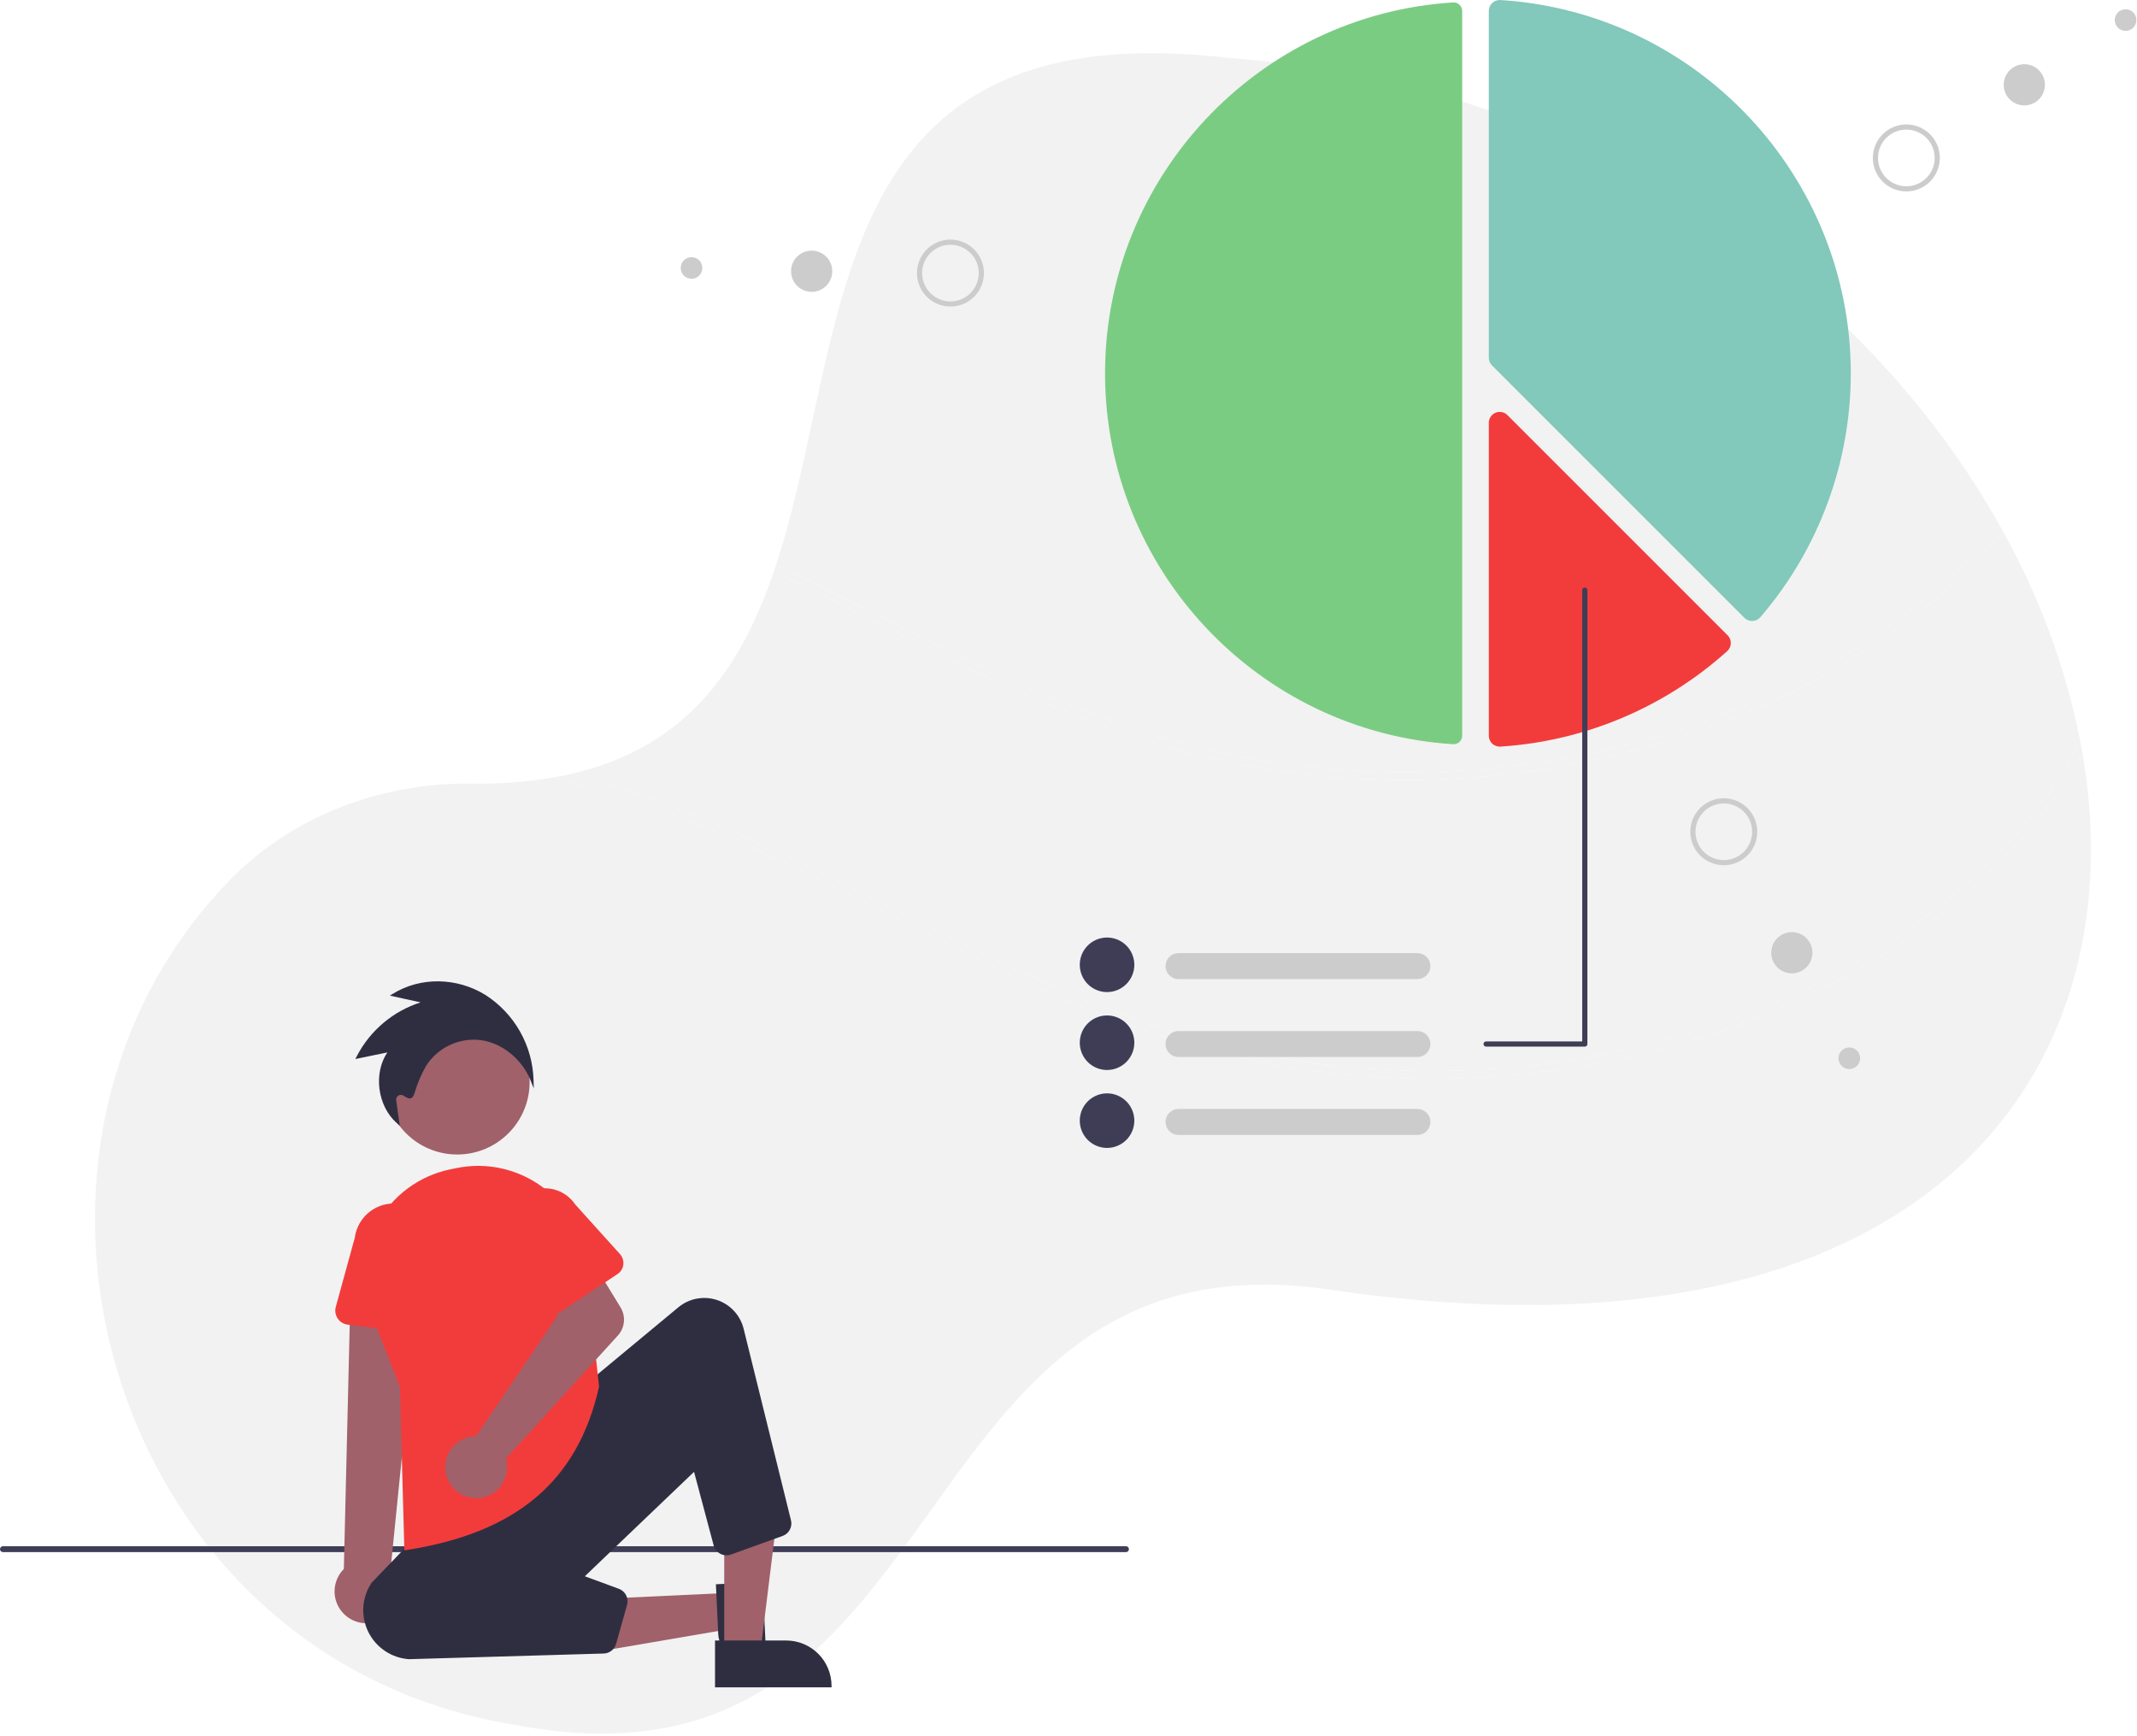 <svg width="725" height="589" viewBox="0 0 725 589" fill="none" xmlns="http://www.w3.org/2000/svg">
<g clip-path="url(#clip0_51_110)">
<path fill-rule="evenodd" clip-rule="evenodd" d="M690.29 363.796C691.146 362.302 691.976 360.799 692.771 359.271C708.715 328.858 712.883 292.784 706.523 255.671C706.287 254.273 706.033 252.875 705.754 251.478C700.793 226.581 691.973 202.613 679.614 180.44C670.651 191.091 660.553 200.732 649.499 209.192C606.436 242.217 551.892 260.127 498.083 263.884C470.43 265.828 442.641 263.94 415.504 258.275C387.896 252.491 361.564 242.304 336.062 230.405C322.124 223.9 308.419 216.929 294.714 209.958C284.029 204.524 273.344 199.09 262.551 193.877C251.368 226.683 233.135 253.588 193.566 262.63C191.644 263.076 189.67 263.447 187.634 263.805C178.411 265.357 169.063 266.05 159.712 265.876C128.653 265.509 98.564 277.189 77.386 299.18C42.326 335.594 28.583 383.829 33.03 430.413C33.109 431.287 33.196 432.169 33.292 433.043C41.208 504.893 92.361 572.192 175.246 585.297C253.079 599.917 284.417 556.198 315.856 512.337L316.282 511.743C316.417 511.555 316.553 511.367 316.688 511.179C316.828 510.983 316.968 510.788 317.108 510.592C317.329 510.281 317.55 509.971 317.771 509.661L317.837 509.568C347.996 467.553 379.142 426.534 452.277 437.717C581.082 456.518 657.458 420.995 690.29 363.796ZM187.634 263.827C189.67 263.469 191.644 263.076 193.566 262.63C195.384 263.102 197.195 263.591 199.001 264.098C236.115 274.474 270.255 291.725 304.425 308.99C320.318 317.021 336.217 325.055 352.425 332.402C378.033 344.013 404.539 353.483 432.261 358.55C459.92 363.572 488.148 364.677 516.115 361.835C569.776 356.436 624.363 336.639 665.617 301.22C681.946 287.263 695.554 270.406 705.754 251.5C706.034 252.898 706.287 254.296 706.523 255.694C694.536 276.95 677.613 295.699 658.235 310.56C615.172 343.585 560.629 361.495 506.82 365.252C479.167 367.196 451.377 365.308 424.241 359.643C396.633 353.859 370.3 343.672 344.798 331.772C330.836 325.257 317.105 318.271 303.373 311.285C291.567 305.28 279.762 299.274 267.81 293.567C241.985 281.231 215.443 270.712 187.634 263.827Z" fill="#F2F2F2"/>
<path d="M678.286 178.028C633.318 98.114 541.644 28.85 416.727 19.641C304.902 6.701 290.276 74.594 275.683 142.336C272.059 159.159 268.437 175.972 263.329 191.535C274.151 196.744 284.885 202.167 295.621 207.592L295.623 207.592C311.537 215.633 327.459 223.678 343.689 231.034C369.296 242.645 395.803 252.115 423.524 257.182C451.184 262.204 479.412 263.31 507.379 260.467C561.04 255.068 615.627 235.271 656.881 199.853C664.627 193.203 671.788 185.902 678.286 178.028Z" fill="#F2F2F2"/>
<path d="M263.329 191.535C263.075 192.321 262.813 193.099 262.551 193.877C273.344 199.09 284.029 204.524 294.714 209.958C308.419 216.929 322.124 223.9 336.062 230.405C361.564 242.304 387.896 252.491 415.504 258.275C442.641 263.94 470.43 265.828 498.083 263.884C551.892 260.127 606.436 242.217 649.499 209.192C660.553 200.732 670.651 191.091 679.614 180.44C679.177 179.636 678.731 178.832 678.286 178.028C671.788 185.902 664.627 193.203 656.881 199.853C615.627 235.271 561.04 255.068 507.379 260.467C479.412 263.31 451.184 262.204 423.524 257.182C395.803 252.115 369.296 242.645 343.689 231.034C327.459 223.678 311.537 215.633 295.623 207.592L295.621 207.592C284.885 202.167 274.151 196.744 263.329 191.535Z" fill="#F2F2F2"/>
<path d="M658.235 310.56C677.613 295.699 694.536 276.95 706.523 255.694C706.287 254.296 706.034 252.898 705.754 251.5C695.554 270.406 681.946 287.263 665.617 301.22C624.363 336.639 569.776 356.436 516.115 361.835C488.148 364.677 459.92 363.572 432.261 358.55C404.539 353.483 378.033 344.013 352.425 332.402C336.217 325.055 320.318 317.021 304.425 308.99C270.255 291.725 236.115 274.474 199.001 264.098C197.195 263.591 195.384 263.102 193.566 262.63C191.644 263.076 189.67 263.469 187.634 263.827C215.443 270.712 241.985 281.231 267.81 293.567C279.762 299.274 291.567 305.28 303.373 311.285C317.105 318.271 330.836 325.257 344.798 331.772C370.3 343.672 396.633 353.859 424.241 359.643C451.377 365.308 479.167 367.196 506.82 365.252C560.629 361.495 615.172 343.585 658.235 310.56Z" fill="#F2F2F2"/>
<path d="M166.675 442.304C220.248 457.279 267.619 486.581 317.837 509.568C317.322 510.293 316.806 511.018 316.282 511.743C315.006 511.158 313.74 510.572 312.473 509.978C286.508 497.86 261.337 484.118 235.485 471.773C209.109 459.174 181.991 448.472 153.535 441.596C114.202 432.122 73.571 429.232 33.293 433.043C33.196 432.169 33.109 431.287 33.03 430.413C77.931 426.175 123.228 430.205 166.675 442.304Z" fill="#F2F2F2"/>
<path d="M493.172 0.822C493.11 0.822 493.047 0.824 492.984 0.828C426.768 4.976 374.898 60.247 374.898 126.658C374.898 193.069 426.768 248.34 492.984 252.487C493.38 252.514 493.777 252.458 494.15 252.324C494.523 252.19 494.864 251.98 495.153 251.708C495.44 251.44 495.669 251.116 495.825 250.756C495.981 250.395 496.061 250.006 496.059 249.614V3.702C496.057 2.937 495.752 2.205 495.211 1.665C494.67 1.125 493.937 0.822 493.172 0.822Z" fill="#7BCC83"/>
<path d="M594.413 210.686C593.431 210.686 592.49 210.296 591.795 209.603L506.178 123.986C505.833 123.643 505.56 123.236 505.374 122.787C505.189 122.338 505.093 121.857 505.095 121.372V3.702C505.093 3.197 505.195 2.697 505.396 2.233C505.596 1.77 505.891 1.353 506.26 1.009C506.631 0.661 507.069 0.392 507.547 0.22C508.026 0.048 508.535 -0.024 509.042 0.008C575.69 4.183 627.898 59.815 627.898 126.658C627.9 157.02 617.015 186.377 597.219 209.399C596.886 209.785 596.477 210.098 596.018 210.319C595.559 210.54 595.059 210.664 594.55 210.684C594.505 210.686 594.459 210.686 594.413 210.686Z" fill="#82C8BB"/>
<path d="M508.806 253.315C507.861 253.314 506.952 252.954 506.262 252.308C505.892 251.964 505.597 251.547 505.396 251.083C505.195 250.619 505.093 250.118 505.095 249.613V143.444C505.095 142.713 505.312 141.998 505.718 141.39C506.124 140.782 506.701 140.309 507.377 140.029C508.052 139.749 508.795 139.676 509.512 139.819C510.229 139.961 510.888 140.313 511.405 140.83L586.116 215.541C586.471 215.897 586.75 216.32 586.936 216.787C587.122 217.253 587.211 217.753 587.198 218.255C587.185 218.757 587.07 219.251 586.861 219.707C586.651 220.163 586.35 220.572 585.977 220.909C564.707 240.059 537.598 251.474 509.036 253.308C508.96 253.313 508.883 253.315 508.806 253.315Z" fill="#F23C3C"/>
<path d="M382 526.601H1C0.735 526.601 0.48 526.496 0.293 526.308C0.105 526.121 0 525.867 0 525.601C0 525.336 0.105 525.082 0.293 524.894C0.48 524.707 0.735 524.601 1 524.601H382C382.265 524.601 382.52 524.707 382.707 524.894C382.895 525.082 383 525.336 383 525.601C383 525.867 382.895 526.121 382.707 526.308C382.52 526.496 382.265 526.601 382 526.601Z" fill="#3F3D56"/>
<path d="M155.119 391.697C168.684 391.697 179.68 380.7 179.68 367.135C179.68 353.571 168.684 342.574 155.119 342.574C141.554 342.574 130.558 353.571 130.558 367.135C130.558 380.7 141.554 391.697 155.119 391.697Z" fill="#A0616A"/>
<path d="M247.019 540.442L247.592 552.689L200.629 560.729L199.783 542.655L247.019 540.442Z" fill="#A0616A"/>
<path d="M258.744 536.763L260.047 564.603L259.548 564.627C255.69 564.881 251.846 563.951 248.531 561.962C245.533 560.051 243.806 557.405 243.671 554.511L242.875 537.506L258.744 536.763Z" fill="#2F2E41"/>
<path d="M245.705 560.594L257.965 560.593L263.797 513.305L245.703 513.306L245.705 560.594Z" fill="#A0616A"/>
<path d="M242.578 556.591L266.722 556.59C268.743 556.59 270.744 556.988 272.611 557.761C274.478 558.534 276.174 559.668 277.603 561.096C279.032 562.525 280.165 564.221 280.938 566.088C281.711 567.955 282.109 569.956 282.109 571.976V572.476L242.579 572.478L242.578 556.591Z" fill="#2F2E41"/>
<path d="M129.963 549.139C131.306 548.325 132.454 547.227 133.327 545.921C134.2 544.615 134.776 543.134 135.014 541.582C135.253 540.03 135.148 538.444 134.707 536.936C134.266 535.429 133.501 534.037 132.463 532.857L142.249 435.503L118.944 437.132L116.653 532.316C114.787 534.189 113.674 536.682 113.523 539.322C113.372 541.962 114.195 544.565 115.836 546.639C117.476 548.712 119.821 550.112 122.424 550.573C125.028 551.034 127.71 550.524 129.963 549.139Z" fill="#A0616A"/>
<path d="M142.135 452.378L117.986 449.435C117.298 449.351 116.637 449.121 116.048 448.758C115.458 448.396 114.953 447.911 114.567 447.336C114.182 446.761 113.925 446.11 113.814 445.427C113.703 444.743 113.74 444.044 113.924 443.377L120.354 419.991C120.803 416.478 122.626 413.286 125.424 411.115C128.222 408.944 131.767 407.971 135.281 408.41C138.796 408.848 141.993 410.663 144.171 413.455C146.35 416.247 147.332 419.79 146.903 423.305L147.533 447.473C147.55 448.165 147.419 448.852 147.147 449.489C146.875 450.125 146.469 450.696 145.957 451.161C145.445 451.627 144.838 451.977 144.178 452.187C143.519 452.397 142.822 452.462 142.135 452.378Z" fill="#F23C3C"/>
<path d="M138.756 562.929C135.83 562.729 133.008 561.76 130.577 560.119C128.145 558.479 126.189 556.226 124.907 553.588C123.625 550.95 123.062 548.02 123.276 545.094C123.489 542.169 124.471 539.351 126.122 536.927L141.896 520.551L199.396 469.051L230.136 443.542C231.93 442.054 234.072 441.045 236.362 440.611C238.652 440.177 241.015 440.331 243.229 441.06C245.443 441.788 247.436 443.067 249.021 444.777C250.605 446.486 251.73 448.57 252.289 450.832L268.349 515.801C268.619 516.882 268.477 518.024 267.951 519.006C267.426 519.989 266.554 520.74 265.505 521.116L247.996 527.418C247.41 527.629 246.786 527.716 246.165 527.674C245.543 527.631 244.937 527.46 244.385 527.171C243.833 526.882 243.347 526.482 242.958 525.995C242.568 525.508 242.285 524.946 242.124 524.344L235.464 499.368L198.406 534.795L209.968 539.051C211.029 539.446 211.902 540.225 212.416 541.233C212.93 542.241 213.048 543.405 212.745 544.495L209.008 557.733C208.751 558.656 208.204 559.472 207.448 560.062C206.692 560.651 205.767 560.983 204.808 561.008L138.756 562.929Z" fill="#2F2E41"/>
<path d="M137.186 526.003L135.665 470.449L126.071 446.083C124.112 441.112 123.263 435.773 123.584 430.439C123.904 425.106 125.387 419.907 127.928 415.206C130.468 410.506 134.005 406.417 138.292 403.227C142.578 400.037 147.509 397.822 152.741 396.738C153.531 396.574 154.319 396.414 155.104 396.258C160.123 395.262 165.294 395.327 170.286 396.45C175.278 397.573 179.98 399.728 184.089 402.777C188.198 405.826 191.623 409.702 194.144 414.154C196.665 418.607 198.226 423.538 198.727 428.63L203.235 470.452L203.217 470.532C196.028 502.51 175.225 520.109 137.747 525.916L137.186 526.003Z" fill="#F23C3C"/>
<path d="M159.876 487.414C160.423 487.33 160.976 487.289 161.529 487.291L189.289 446.195L184.031 435.354L199.355 425.282L210.527 443.569C211.429 445.046 211.828 446.776 211.663 448.5C211.499 450.223 210.78 451.846 209.614 453.126L171.622 494.839C172.219 496.886 172.178 499.066 171.506 501.088C170.834 503.111 169.561 504.882 167.858 506.164C166.156 507.446 164.103 508.179 161.973 508.266C159.843 508.353 157.737 507.79 155.935 506.651C154.133 505.511 152.721 503.851 151.886 501.89C151.051 499.928 150.833 497.759 151.261 495.671C151.689 493.583 152.742 491.674 154.281 490.199C155.82 488.724 157.772 487.753 159.876 487.414Z" fill="#A0616A"/>
<path d="M186.86 445.431C186.237 445.257 185.659 444.951 185.165 444.533C184.671 444.116 184.273 443.597 183.999 443.011L174.398 422.568C172.568 419.812 171.904 416.443 172.554 413.2C173.203 409.956 175.112 407.102 177.862 405.263C180.613 403.425 183.979 402.751 187.225 403.391C190.471 404.031 193.33 405.932 195.177 408.677L210.345 425.509C210.778 425.99 211.102 426.558 211.296 427.175C211.49 427.792 211.548 428.443 211.467 429.085C211.386 429.726 211.168 430.343 210.827 430.893C210.486 431.442 210.031 431.912 209.492 432.27L190.561 444.846C190.023 445.204 189.413 445.441 188.774 445.542C188.135 445.643 187.482 445.605 186.86 445.431Z" fill="#F23C3C"/>
<path d="M480.883 332.187H399.813C398.645 332.187 397.524 331.723 396.698 330.897C395.871 330.071 395.407 328.95 395.407 327.781C395.407 326.613 395.871 325.492 396.698 324.666C397.524 323.839 398.645 323.375 399.813 323.375H480.883C482.052 323.375 483.172 323.839 483.999 324.666C484.825 325.492 485.289 326.613 485.289 327.781C485.289 328.95 484.825 330.071 483.999 330.897C483.172 331.723 482.052 332.187 480.883 332.187Z" fill="#CCCCCC"/>
<path d="M375.58 336.593C373.75 336.593 371.961 336.051 370.44 335.034C368.918 334.017 367.732 332.572 367.032 330.881C366.332 329.191 366.148 327.33 366.505 325.536C366.862 323.741 367.744 322.092 369.038 320.798C370.332 319.504 371.98 318.623 373.775 318.266C375.57 317.909 377.43 318.092 379.121 318.792C380.812 319.493 382.257 320.679 383.273 322.2C384.29 323.722 384.833 325.511 384.833 327.341C384.83 329.794 383.854 332.146 382.12 333.88C380.385 335.615 378.033 336.59 375.58 336.593Z" fill="#3F3D56"/>
<path d="M480.883 358.623H399.813C398.645 358.623 397.524 358.159 396.698 357.333C395.871 356.506 395.407 355.386 395.407 354.217C395.407 353.048 395.871 351.928 396.698 351.102C397.524 350.275 398.645 349.811 399.813 349.811H480.883C482.052 349.811 483.172 350.275 483.999 351.102C484.825 351.928 485.289 353.048 485.289 354.217C485.289 355.386 484.825 356.506 483.999 357.333C483.172 358.159 482.052 358.623 480.883 358.623Z" fill="#CCCCCC"/>
<path d="M375.58 363.029C373.75 363.029 371.961 362.486 370.44 361.47C368.918 360.453 367.732 359.008 367.032 357.317C366.332 355.627 366.148 353.766 366.505 351.971C366.862 350.177 367.744 348.528 369.038 347.234C370.332 345.94 371.98 345.059 373.775 344.702C375.57 344.345 377.43 344.528 379.121 345.228C380.812 345.929 382.257 347.114 383.273 348.636C384.29 350.158 384.833 351.947 384.833 353.776C384.83 356.23 383.854 358.581 382.12 360.316C380.385 362.051 378.033 363.026 375.58 363.029Z" fill="#3F3D56"/>
<path d="M480.883 385.059H399.813C398.645 385.059 397.524 384.595 396.698 383.769C395.871 382.942 395.407 381.822 395.407 380.653C395.407 379.485 395.871 378.364 396.698 377.538C397.524 376.711 398.645 376.247 399.813 376.247H480.883C482.052 376.247 483.172 376.711 483.999 377.538C484.825 378.364 485.289 379.485 485.289 380.653C485.289 381.822 484.825 382.942 483.999 383.769C483.172 384.595 482.052 385.059 480.883 385.059Z" fill="#CCCCCC"/>
<path d="M375.58 389.465C373.75 389.465 371.961 388.922 370.44 387.906C368.918 386.889 367.732 385.444 367.032 383.753C366.332 382.063 366.148 380.202 366.505 378.407C366.862 376.613 367.744 374.964 369.038 373.67C370.332 372.376 371.98 371.495 373.775 371.138C375.57 370.781 377.43 370.964 379.121 371.664C380.812 372.365 382.257 373.55 383.273 375.072C384.29 376.594 384.833 378.383 384.833 380.213C384.83 382.666 383.854 385.017 382.12 386.752C380.385 388.487 378.033 389.462 375.58 389.465Z" fill="#3F3D56"/>
<path d="M504.176 355.098H537.661C537.895 355.098 538.119 355.006 538.284 354.84C538.449 354.675 538.542 354.451 538.542 354.217V200.206C538.542 199.972 538.449 199.748 538.284 199.583C538.119 199.418 537.895 199.325 537.661 199.325C537.427 199.325 537.203 199.418 537.038 199.583C536.873 199.748 536.78 199.972 536.78 200.206V353.336H504.176C504.06 353.336 503.945 353.358 503.838 353.402C503.73 353.446 503.633 353.511 503.551 353.593C503.469 353.675 503.403 353.772 503.359 353.879C503.314 353.986 503.292 354.101 503.292 354.217C503.292 354.333 503.314 354.448 503.359 354.555C503.403 354.662 503.469 354.76 503.551 354.841C503.633 354.923 503.73 354.988 503.838 355.032C503.945 355.076 504.06 355.099 504.176 355.098Z" fill="#3F3D56"/>
<path d="M647.661 64.906C645.422 65.086 643.18 64.599 641.218 63.505C639.256 62.411 637.663 60.76 636.639 58.76C635.616 56.76 635.208 54.502 635.468 52.271C635.728 50.04 636.644 47.935 638.099 46.225C639.555 44.514 641.485 43.273 643.646 42.659C645.807 42.046 648.101 42.087 650.239 42.777C652.377 43.467 654.262 44.776 655.656 46.537C657.05 48.299 657.89 50.434 658.07 52.673C658.312 55.675 657.351 58.651 655.399 60.945C653.447 63.239 650.664 64.664 647.661 64.906ZM647.521 63.164C649.416 63.012 651.222 62.301 652.713 61.121C654.203 59.942 655.311 58.347 655.895 56.538C656.479 54.729 656.513 52.788 655.994 50.959C655.475 49.131 654.425 47.498 652.977 46.266C651.53 45.034 649.749 44.259 647.861 44.039C645.973 43.819 644.063 44.164 642.371 45.03C640.679 45.896 639.281 47.245 638.356 48.905C637.43 50.565 637.017 52.462 637.17 54.357C637.271 55.615 637.619 56.84 638.194 57.964C638.769 59.087 639.56 60.086 640.521 60.904C641.483 61.722 642.595 62.343 643.796 62.73C644.997 63.118 646.263 63.266 647.521 63.164Z" fill="#CCCCCC"/>
<path d="M686.77 35.763C690.63 35.763 693.759 32.634 693.759 28.774C693.759 24.914 690.63 21.784 686.77 21.784C682.91 21.784 679.781 24.914 679.781 28.774C679.781 32.634 682.91 35.763 686.77 35.763Z" fill="#CCCCCC"/>
<path d="M721.126 10.487C723.153 10.487 724.797 8.843 724.797 6.815C724.797 4.788 723.153 3.144 721.126 3.144C719.098 3.144 717.454 4.788 717.454 6.815C717.454 8.843 719.098 10.487 721.126 10.487Z" fill="#CCCCCC"/>
<path d="M594.295 288.46C593.056 290.334 591.29 291.799 589.219 292.669C587.148 293.54 584.866 293.776 582.66 293.349C580.455 292.923 578.426 291.851 576.829 290.271C575.232 288.691 574.14 286.673 573.691 284.472C573.241 282.271 573.454 279.986 574.303 277.906C575.152 275.827 576.599 274.045 578.46 272.788C580.321 271.53 582.514 270.853 584.76 270.841C587.006 270.83 589.206 271.484 591.08 272.723C593.59 274.386 595.339 276.976 595.941 279.927C596.544 282.877 595.952 285.946 594.295 288.46ZM576.801 276.901C575.753 278.487 575.199 280.348 575.208 282.248C575.218 284.149 575.791 286.004 576.855 287.579C577.92 289.154 579.427 290.378 581.187 291.096C582.946 291.815 584.88 291.995 586.742 291.615C588.604 291.234 590.312 290.31 591.649 288.959C592.986 287.608 593.893 285.891 594.254 284.025C594.615 282.159 594.415 280.228 593.678 278.475C592.942 276.723 591.702 275.229 590.117 274.181C587.989 272.778 585.393 272.277 582.896 272.787C580.4 273.297 578.208 274.777 576.801 276.901Z" fill="#CCCCCC"/>
<path d="M607.901 330.23C611.761 330.23 614.89 327.101 614.89 323.241C614.89 319.381 611.761 316.252 607.901 316.252C604.041 316.252 600.912 319.381 600.912 323.241C600.912 327.101 604.041 330.23 607.901 330.23Z" fill="#CCCCCC"/>
<path d="M627.397 362.723C629.425 362.723 631.068 361.079 631.068 359.051C631.068 357.024 629.425 355.38 627.397 355.38C625.369 355.38 623.726 357.024 623.726 359.051C623.726 361.079 625.369 362.723 627.397 362.723Z" fill="#CCCCCC"/>
<path d="M312.277 97.706C311.278 95.695 310.897 93.432 311.184 91.204C311.47 88.976 312.411 86.883 313.887 85.189C315.362 83.496 317.308 82.278 319.476 81.69C321.644 81.102 323.937 81.17 326.067 81.886C328.196 82.602 330.065 83.932 331.438 85.71C332.811 87.488 333.626 89.633 333.78 91.874C333.933 94.116 333.419 96.352 332.302 98.301C331.185 100.249 329.515 101.823 327.503 102.823C324.805 104.16 321.686 104.372 318.832 103.413C315.978 102.454 313.621 100.401 312.277 97.706ZM331.055 88.375C330.209 86.673 328.877 85.26 327.228 84.314C325.579 83.369 323.687 82.934 321.791 83.064C319.894 83.194 318.079 83.884 316.575 85.045C315.07 86.207 313.944 87.789 313.339 89.59C312.733 91.392 312.676 93.333 313.173 95.167C313.671 97.002 314.701 98.648 316.134 99.897C317.567 101.145 319.338 101.941 321.223 102.184C323.108 102.426 325.023 102.104 326.725 101.258C329.006 100.122 330.742 98.127 331.554 95.712C332.366 93.297 332.186 90.658 331.055 88.375Z" fill="#CCCCCC"/>
<path d="M275.365 99.011C279.225 99.011 282.354 95.882 282.354 92.022C282.354 88.162 279.225 85.032 275.365 85.032C271.505 85.032 268.375 88.162 268.375 92.022C268.375 95.882 271.505 99.011 275.365 99.011Z" fill="#CCCCCC"/>
<path d="M234.607 94.587C236.635 94.587 238.278 92.943 238.278 90.915C238.278 88.887 236.635 87.244 234.607 87.244C232.579 87.244 230.936 88.887 230.936 90.915C230.936 92.943 232.579 94.587 234.607 94.587Z" fill="#CCCCCC"/>
<path d="M181.075 369.285L180.051 366.675C177.227 359.477 170.473 353.943 163.245 352.906C159.639 352.434 155.973 352.996 152.674 354.526C149.374 356.056 146.577 358.491 144.607 361.548C142.935 364.448 141.615 367.537 140.675 370.75C140.353 371.707 140.028 372.399 139.404 372.609C138.702 372.861 138.003 372.429 136.845 371.711C136.587 371.551 136.288 371.468 135.985 371.471C135.681 371.474 135.384 371.564 135.129 371.729C134.875 371.895 134.672 372.129 134.546 372.405C134.419 372.681 134.374 372.988 134.415 373.289L135.629 381.959L134.613 381.054C128 375.169 126.642 364.093 131.419 357.066L120.547 359.3L121.037 358.365C125.552 349.65 133.334 343.078 142.681 340.085L132.268 337.792L133.321 337.144C142.646 331.399 154.948 331.561 164.66 337.546C169.538 340.671 173.578 344.941 176.429 349.984C179.28 355.028 180.855 360.691 181.016 366.482L181.075 369.285Z" fill="#2F2E41"/>
</g>
<defs>
<clipPath id="clip0_51_110">
<rect width="724.797" height="588.172" fill="white"/>
</clipPath>
</defs>
</svg>
